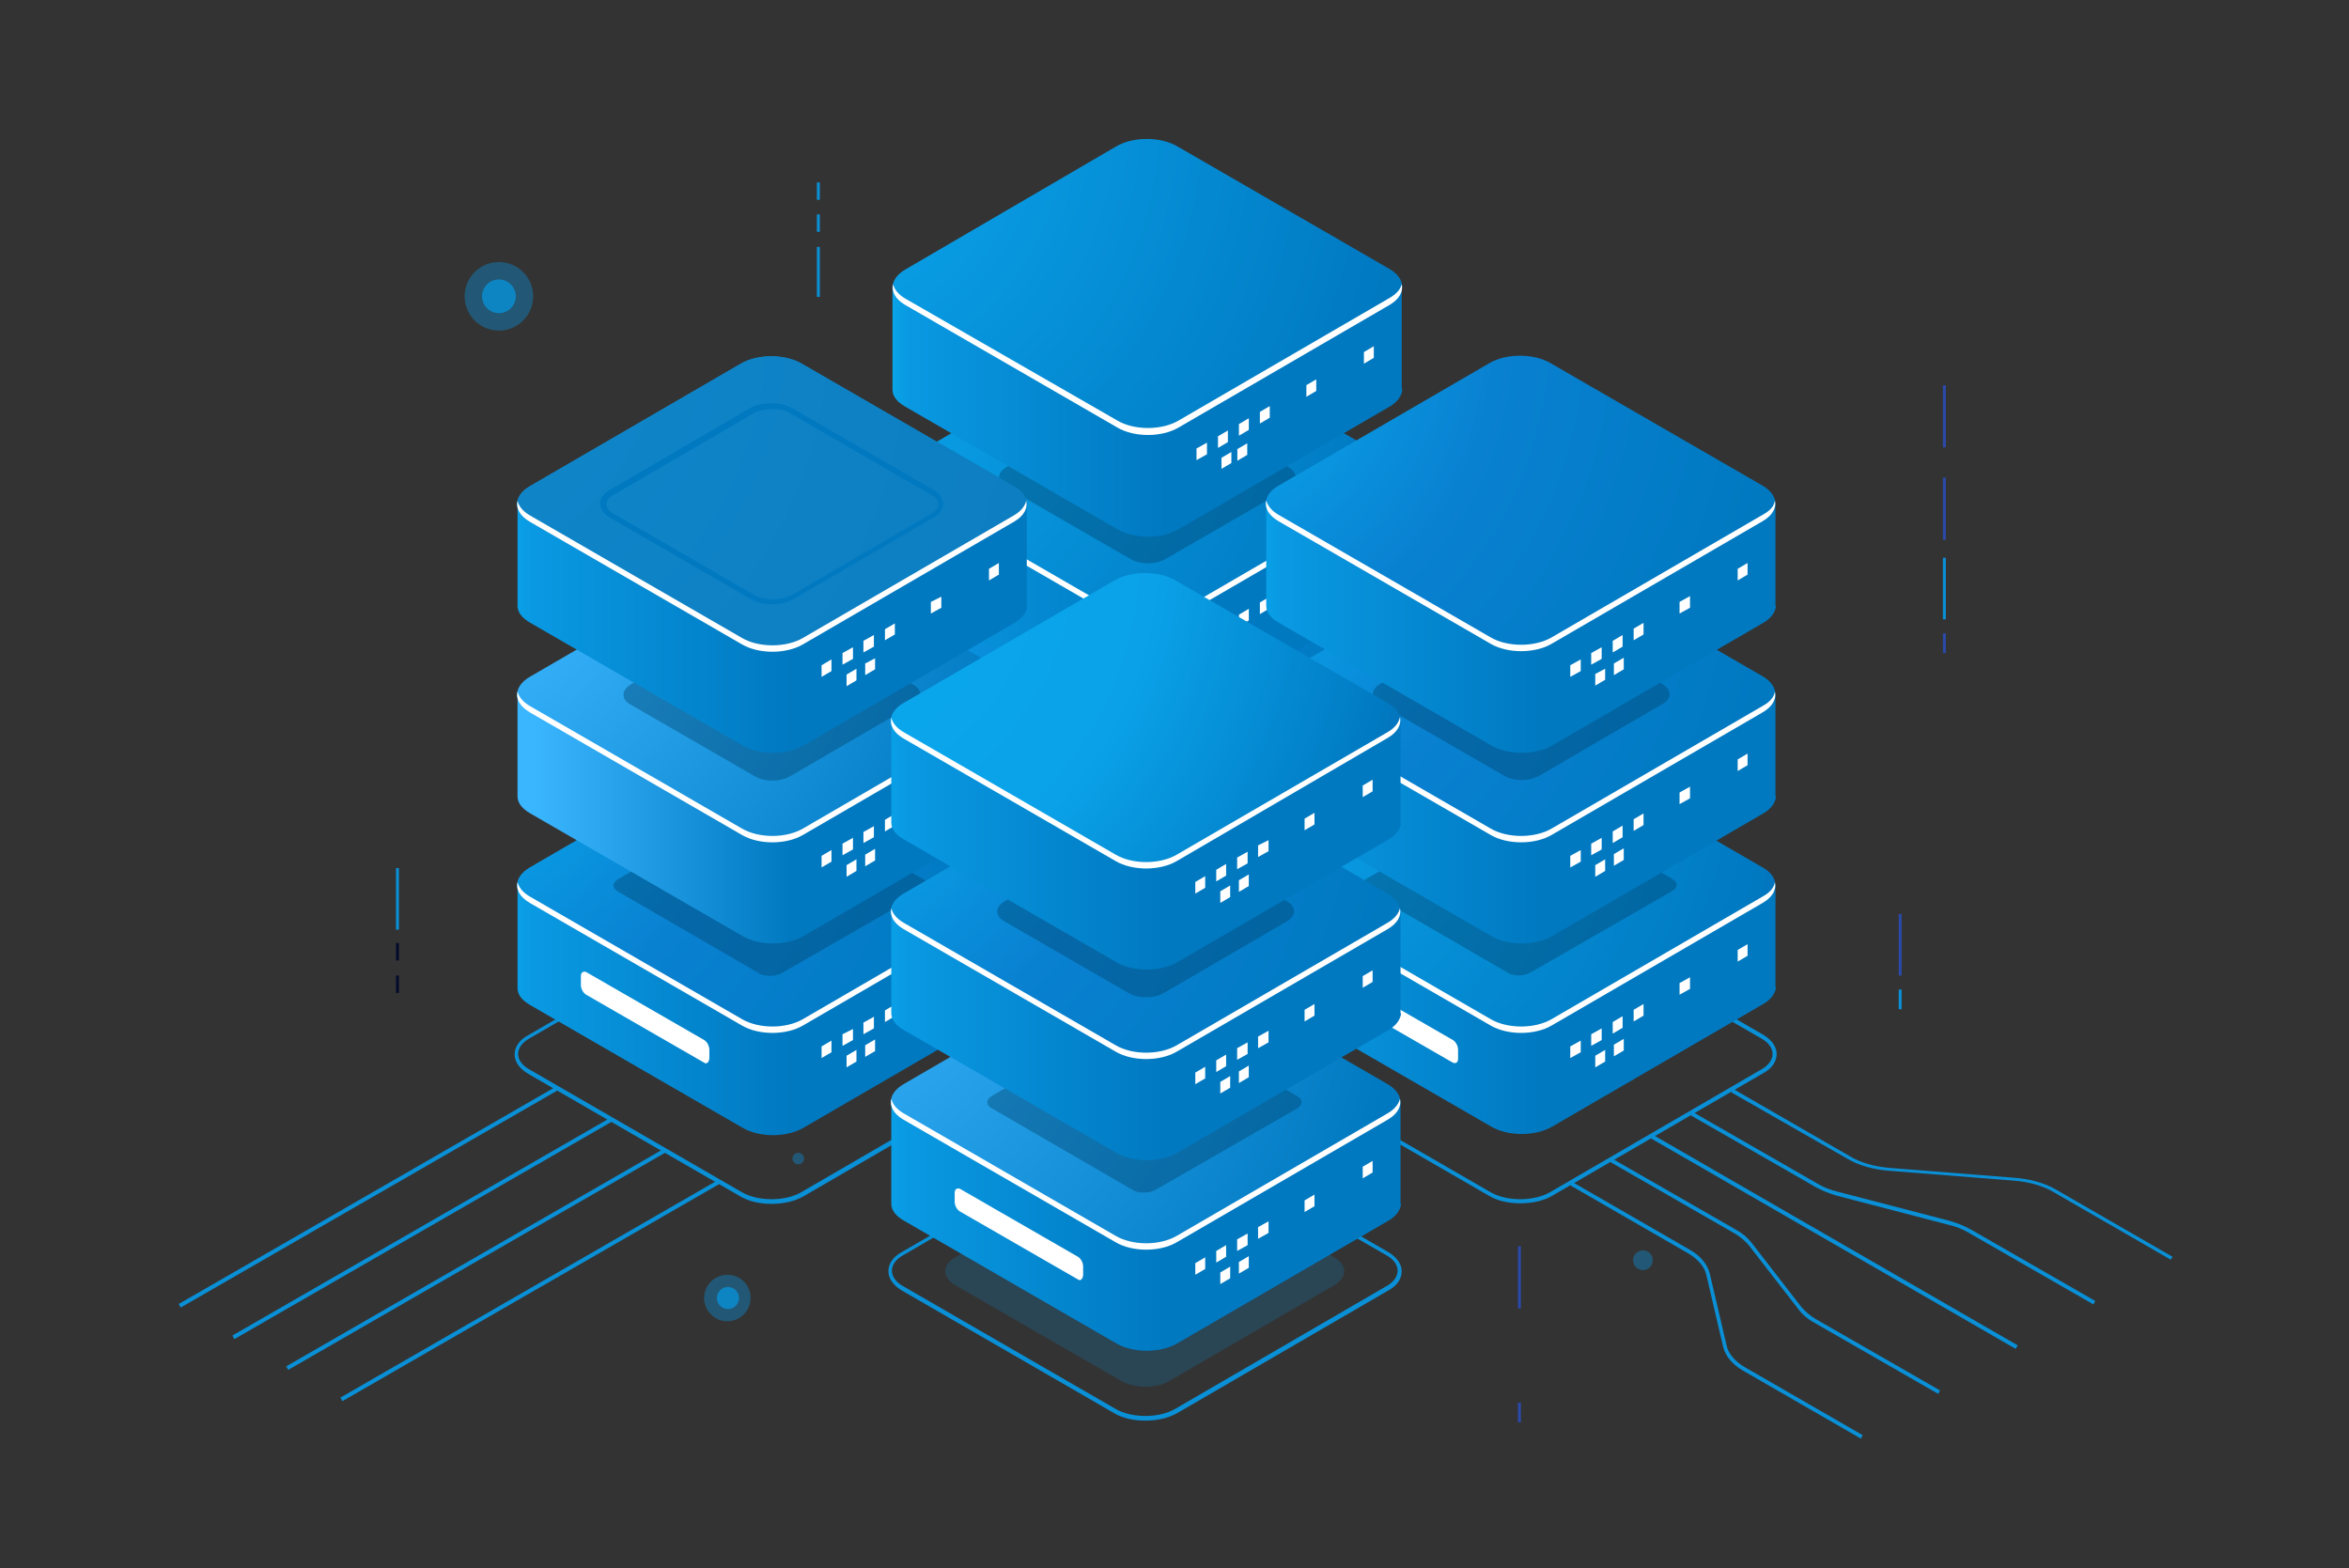 <svg width="355" height="237" viewBox="0 0 355 237" fill="none" xmlns="http://www.w3.org/2000/svg">
<rect x="0" y="0" width="355" height="237" fill="#333333" stroke="none"/>
<path opacity="0.4" d="M149.546 105.733C149.546 106.524 148.931 107.138 148.14 107.138C147.349 107.138 146.734 106.524 146.734 105.733C146.734 104.943 147.349 104.328 148.14 104.328C148.931 104.328 149.546 104.943 149.546 105.733Z" fill="#030C2A"/>
<path opacity="0.4" d="M169.753 85.185C169.753 88.259 167.293 90.718 164.218 90.718C161.143 90.718 158.684 88.259 158.684 85.185C158.684 82.111 161.143 79.652 164.218 79.652C167.293 79.74 169.753 82.199 169.753 85.185Z" fill="#030C2A"/>
<path opacity="0.8" d="M164.218 87.465C165.479 87.465 166.502 86.443 166.502 85.182C166.502 83.921 165.479 82.898 164.218 82.898C162.956 82.898 161.934 83.921 161.934 85.182C161.934 86.443 162.956 87.465 164.218 87.465Z" fill="#030C2A"/>
<path d="M287.388 138.141H286.949V147.45H287.388V138.141Z" fill="#2A49A9"/>
<path d="M287.388 149.559H286.949V152.545H287.388V149.559Z" fill="#0990D7"/>
<path d="M60.287 131.203H59.848V140.512H60.287V131.203Z" fill="#0990D7"/>
<path d="M60.287 142.531H59.848V145.166H60.287V142.531Z" fill="#030C2A"/>
<path d="M60.287 147.449H59.848V150.084H60.287V147.449Z" fill="#030C2A"/>
<path d="M123.896 27.57H123.457V30.205H123.896V27.57Z" fill="#0990D7"/>
<path d="M123.896 32.402H123.457V35.037H123.896V32.402Z" fill="#0990D7"/>
<path d="M123.896 37.32H123.457V44.873H123.896V37.32Z" fill="#0990D7"/>
<path d="M229.846 211.996H229.406V214.982H229.846V211.996Z" fill="#2A49A9"/>
<path d="M229.846 188.371H229.406V197.768H229.846V188.371Z" fill="#2A49A9"/>
<path d="M294.068 95.723H293.629V98.709H294.068V95.723Z" fill="#2A49A9"/>
<path d="M294.068 84.305H293.629V93.614H294.068V84.305Z" fill="#0990D7"/>
<path d="M294.068 72.188H293.629V81.585H294.068V72.188Z" fill="#2A49A9"/>
<path d="M294.068 58.223H293.629V67.62H294.068V58.223Z" fill="#2A49A9"/>
<path opacity="0.4" d="M75.398 49.969C78.261 49.969 80.582 47.649 80.582 44.787C80.582 41.925 78.261 39.605 75.398 39.605C72.535 39.605 70.215 41.925 70.215 44.787C70.215 47.649 72.535 49.969 75.398 49.969Z" fill="#0990D7"/>
<path opacity="0.8" d="M75.399 47.332C76.806 47.332 77.947 46.192 77.947 44.785C77.947 43.379 76.806 42.238 75.399 42.238C73.992 42.238 72.852 43.379 72.852 44.785C72.852 46.192 73.992 47.332 75.399 47.332Z" fill="#0990D7"/>
<path opacity="0.4" d="M113.438 196.193C113.438 198.125 111.857 199.706 109.924 199.706C107.992 199.706 106.41 198.125 106.41 196.193C106.41 194.261 107.992 192.68 109.924 192.68C111.945 192.68 113.438 194.261 113.438 196.193Z" fill="#0990D7"/>
<path opacity="0.8" d="M110.013 197.861C110.935 197.861 111.682 197.114 111.682 196.192C111.682 195.271 110.935 194.523 110.013 194.523C109.091 194.523 108.344 195.271 108.344 196.192C108.344 197.114 109.091 197.861 110.013 197.861Z" fill="#0990D7"/>
<path opacity="0.4" d="M237.399 158.073C239.388 158.073 241.001 156.46 241.001 154.472C241.001 152.483 239.388 150.871 237.399 150.871C235.41 150.871 233.797 152.483 233.797 154.472C233.797 156.46 235.41 158.073 237.399 158.073Z" fill="#0990D7"/>
<path opacity="0.8" d="M237.398 156.228C238.368 156.228 239.155 155.441 239.155 154.471C239.155 153.501 238.368 152.715 237.398 152.715C236.427 152.715 235.641 153.501 235.641 154.471C235.641 155.441 236.427 156.228 237.398 156.228Z" fill="#0990D7"/>
<path opacity="0.4" d="M145.33 77.103C145.33 78.684 144.1 79.914 142.518 79.914C140.937 79.914 139.707 78.684 139.707 77.103C139.707 75.522 140.937 74.293 142.518 74.293C144.1 74.293 145.33 75.522 145.33 77.103Z" fill="#0990D7"/>
<path opacity="0.8" d="M142.519 78.51C143.295 78.51 143.925 77.88 143.925 77.104C143.925 76.328 143.295 75.699 142.519 75.699C141.743 75.699 141.113 76.328 141.113 77.104C141.113 77.88 141.743 78.51 142.519 78.51Z" fill="#0990D7"/>
<path opacity="0.4" d="M248.294 191.974C249.119 191.974 249.788 191.306 249.788 190.481C249.788 189.657 249.119 188.988 248.294 188.988C247.469 188.988 246.801 189.657 246.801 190.481C246.801 191.306 247.469 191.974 248.294 191.974Z" fill="#0990D7"/>
<path opacity="0.4" d="M237.488 106.613C237.488 107.052 237.136 107.491 236.609 107.491C236.17 107.491 235.73 107.14 235.73 106.613C235.73 106.173 236.082 105.734 236.609 105.734C237.136 105.822 237.488 106.173 237.488 106.613Z" fill="#0990D7"/>
<path opacity="0.4" d="M121.523 175.113C121.523 175.552 121.171 175.991 120.644 175.991C120.205 175.991 119.766 175.64 119.766 175.113C119.766 174.673 120.117 174.234 120.644 174.234C121.083 174.234 121.523 174.673 121.523 175.113Z" fill="#0990D7"/>
<path d="M173.269 149.201C171.512 149.201 169.842 148.85 168.525 148.059L136.458 129.529C135.14 128.738 134.438 127.684 134.438 126.631C134.438 125.489 135.14 124.435 136.458 123.732L168.349 105.202C170.985 103.709 175.289 103.709 177.925 105.202L209.992 123.732C211.309 124.523 212.012 125.577 212.012 126.631C212.012 127.772 211.309 128.826 209.992 129.529L178.101 148.059C176.783 148.762 175.026 149.201 173.269 149.201ZM173.093 104.587C171.512 104.587 169.842 104.938 168.613 105.641L136.81 124.172C135.667 124.786 135.052 125.665 135.052 126.543C135.052 127.421 135.667 128.299 136.81 128.914L168.876 147.445C171.336 148.85 175.377 148.85 177.837 147.445L209.728 128.914C210.87 128.299 211.485 127.421 211.485 126.543C211.485 125.665 210.87 124.786 209.728 124.172L177.661 105.641C176.344 104.938 174.762 104.587 173.093 104.587Z" fill="#0990D7"/>
<path d="M211.839 116.443V101.074L192.423 103.621L177.927 95.19C175.379 93.697 171.25 93.697 168.703 95.19L166.418 96.595L134.879 100.811V116.355V116.443C134.879 117.409 135.582 118.287 136.812 118.99L168.878 137.521C171.426 139.014 175.555 139.014 178.103 137.521L209.994 118.99C211.224 118.287 211.839 117.321 211.926 116.443H211.839Z" fill="url(#paint0_linear_4747_198730)"/>
<path d="M209.995 98.35L177.929 79.819C175.381 78.326 171.252 78.326 168.704 79.819L136.813 98.35C134.265 99.843 134.265 102.214 136.813 103.707L168.88 122.237C171.427 123.73 175.557 123.73 178.104 122.237L209.995 103.707C212.543 102.214 212.543 99.755 209.995 98.35Z" fill="url(#paint1_radial_4747_198730)"/>
<path d="M209.992 102.742L178.102 121.273C175.554 122.766 171.425 122.766 168.877 121.273L136.81 102.742C135.756 102.128 135.141 101.337 134.966 100.547C134.702 101.689 135.317 102.83 136.81 103.709L168.877 122.239C171.425 123.732 175.554 123.732 178.102 122.239L209.992 103.709C211.486 102.83 212.101 101.689 211.837 100.547C211.662 101.337 211.047 102.128 209.992 102.742Z" fill="white"/>
<path d="M182.406 126.28L180.824 127.158V125.402L182.406 124.523V126.28Z" fill="white"/>
<path d="M185.568 124.436L184.074 125.314V123.558L185.568 122.68V124.436Z" fill="white"/>
<path d="M188.732 122.588L187.238 123.467V121.71L188.732 120.832V122.588Z" fill="white"/>
<path d="M186.095 127.686L184.602 128.564V126.808L186.095 125.93V127.686Z" fill="white"/>
<path d="M188.908 126.018L187.414 126.896V125.14L188.908 124.262V126.018Z" fill="white"/>
<path d="M198.923 116.706L197.43 117.584V115.827L198.923 114.949V116.706Z" fill="white"/>
<path d="M207.619 111.702L206.125 112.58V110.824L207.619 109.945V111.702Z" fill="white"/>
<path d="M191.896 120.749L190.402 121.627V119.87L191.896 118.992V120.749Z" fill="white"/>
<path opacity="0.4" d="M171.51 114.335L149.986 101.952C149.107 101.425 149.195 100.546 150.249 100.019L171.334 87.9C172.388 87.285 173.882 87.285 174.76 87.724L196.285 100.195C197.163 100.722 197.075 101.6 196.021 102.127L174.936 114.247C173.97 114.774 172.388 114.861 171.51 114.335Z" fill="#00436B"/>
<path d="M163.078 127.86L145.244 117.585C144.805 117.321 144.453 116.707 144.453 116.092V114.774C144.453 114.247 144.805 113.984 145.244 114.16L163.078 124.435C163.517 124.698 163.869 125.313 163.869 125.928V127.245C163.869 127.86 163.517 128.124 163.078 127.86Z" fill="white"/>
<path d="M211.839 87.638V72.269L192.423 74.816L177.927 66.385C175.379 64.892 171.25 64.892 168.703 66.385L166.418 67.79L134.879 72.006V87.551V87.638C134.879 88.605 135.582 89.483 136.812 90.185L168.878 108.716C171.426 110.209 175.555 110.209 178.103 108.716L209.994 90.185C211.224 89.483 211.839 88.517 211.926 87.638H211.839Z" fill="url(#paint2_linear_4747_198730)"/>
<path d="M209.995 69.459L177.929 50.928C175.381 49.435 171.252 49.435 168.704 50.928L136.813 69.547C134.265 71.04 134.265 73.411 136.813 74.904L168.88 93.435C171.427 94.928 175.557 94.928 178.104 93.435L209.995 74.904C212.543 73.323 212.543 70.952 209.995 69.459Z" fill="url(#paint3_radial_4747_198730)"/>
<path opacity="0.4" d="M194.71 70.602L175.997 59.799C174.503 58.921 172.131 58.921 170.638 59.799L152.101 70.602C150.607 71.48 150.607 72.885 152.101 73.675L170.813 84.478C172.307 85.356 174.679 85.356 176.172 84.478L194.71 73.763C196.203 72.885 196.203 71.48 194.71 70.602Z" fill="#00436B"/>
<path d="M209.992 73.938L178.102 92.468C175.554 93.961 171.425 93.961 168.877 92.468L136.81 73.938C135.756 73.323 135.141 72.533 134.966 71.742C134.702 72.884 135.317 74.026 136.81 74.904L168.877 93.434C171.425 94.927 175.554 94.927 178.102 93.434L209.992 74.904C211.486 74.026 212.101 72.884 211.837 71.742C211.662 72.533 211.047 73.323 209.992 73.938Z" fill="white"/>
<path d="M182.406 97.471L180.824 98.35V96.593L182.406 95.715V97.471Z" fill="white"/>
<path d="M185.568 95.628L184.074 96.506V94.749L185.568 93.871V95.628Z" fill="white"/>
<path d="M188.732 93.78L187.238 94.658V92.902L188.732 92.023V93.78Z" fill="white"/>
<path d="M186.095 98.878L184.602 99.756V97.999L186.095 97.121V98.878Z" fill="white"/>
<path d="M188.908 97.21L187.414 98.088V96.331L188.908 95.453V97.21Z" fill="white"/>
<path d="M198.923 87.897L197.43 88.775V87.019L198.923 86.141V87.897Z" fill="white"/>
<path d="M207.619 82.893L206.125 83.771V82.015L207.619 81.137V82.893Z" fill="white"/>
<path d="M191.896 91.94L190.402 92.818V91.062L191.896 90.184V91.94Z" fill="white"/>
<path d="M211.839 58.83V43.461L192.423 46.008L177.927 37.577C175.379 36.084 171.25 36.084 168.703 37.577L166.418 38.982L134.879 43.197V58.83V58.918C134.879 59.884 135.582 60.762 136.812 61.465L168.878 79.995C171.426 81.488 175.555 81.488 178.103 79.995L209.994 61.465C211.224 60.762 211.839 59.796 211.926 58.918V58.83H211.839Z" fill="url(#paint4_linear_4747_198730)"/>
<path d="M209.995 40.65L177.929 22.12C175.381 20.627 171.252 20.627 168.704 22.12L136.813 40.738C134.265 42.231 134.265 44.602 136.813 46.095L168.88 64.626C171.427 66.119 175.557 66.119 178.104 64.626L209.995 46.095C212.543 44.515 212.543 42.143 209.995 40.65Z" fill="url(#paint5_radial_4747_198730)"/>
<path d="M209.992 45.041L178.102 63.572C175.554 65.065 171.425 65.065 168.877 63.572L136.81 45.129C135.756 44.514 135.141 43.724 134.966 42.934C134.702 44.075 135.317 45.217 136.81 46.095L168.877 64.626C171.425 66.119 175.554 66.119 178.102 64.626L209.992 46.095C211.486 45.217 212.101 44.075 211.837 42.934C211.662 43.724 211.047 44.427 209.992 45.041Z" fill="white"/>
<path d="M182.406 68.667L180.824 69.545V67.788L182.406 66.91V68.667Z" fill="white"/>
<path d="M185.568 66.823L184.074 67.701V65.945L185.568 65.066V66.823Z" fill="white"/>
<path d="M188.732 64.975L187.238 65.853V64.097L188.732 63.219V64.975Z" fill="white"/>
<path d="M186.095 69.985L184.602 70.863V69.195L186.095 68.316V69.985Z" fill="white"/>
<path d="M188.494 68.757L187 69.635V67.878L188.494 67V68.757Z" fill="white"/>
<path d="M198.923 59.092L197.43 59.971V58.214L198.923 57.336V59.092Z" fill="white"/>
<path d="M207.619 54.089L206.125 54.967V53.21L207.619 52.332V54.089Z" fill="white"/>
<path d="M191.896 63.135L190.402 64.014V62.257L191.896 61.379V63.135Z" fill="white"/>
<path d="M116.605 181.959C114.848 181.959 113.178 181.608 111.861 180.817L79.794 162.287C78.476 161.496 77.773 160.442 77.773 159.388C77.773 158.247 78.476 157.193 79.794 156.49L111.685 137.96C114.321 136.467 118.625 136.467 121.261 137.96L153.327 156.49C154.645 157.281 155.348 158.335 155.348 159.388C155.348 160.53 154.645 161.584 153.327 162.287L121.437 180.817C120.031 181.608 118.362 181.959 116.605 181.959ZM116.429 137.345C114.848 137.345 113.178 137.696 111.948 138.399L80.058 156.929C78.915 157.544 78.301 158.422 78.301 159.301C78.301 160.179 78.915 161.057 80.058 161.672L112.124 180.202C114.584 181.608 118.625 181.608 121.085 180.202L152.976 161.672C154.118 161.057 154.733 160.179 154.733 159.301C154.733 158.422 154.118 157.544 152.976 156.929L120.91 138.399C119.68 137.784 118.098 137.345 116.429 137.345Z" fill="#0990D7"/>
<path d="M155.175 149.291V133.922L135.759 136.469L121.263 128.038C118.715 126.545 114.586 126.545 112.038 128.038L109.754 129.443L78.215 133.658V149.291V149.379C78.215 150.345 78.918 151.223 80.148 151.926L112.214 170.456C114.762 171.949 118.891 171.949 121.439 170.456L153.33 151.926C154.56 151.223 155.175 150.257 155.262 149.379V149.291H155.175Z" fill="url(#paint6_linear_4747_198730)"/>
<path d="M153.241 131.111L121.175 112.581C118.627 111.088 114.498 111.088 111.95 112.581L80.059 131.111C77.511 132.604 77.511 134.976 80.059 136.469L112.126 154.999C114.674 156.492 118.803 156.492 121.35 154.999L153.241 136.469C155.789 134.976 155.789 132.604 153.241 131.111Z" fill="url(#paint7_radial_4747_198730)"/>
<path d="M153.242 135.504L121.352 154.035C118.804 155.528 114.675 155.528 112.127 154.035L80.061 135.504C79.006 134.889 78.391 134.099 78.216 133.309C77.952 134.45 78.567 135.592 80.061 136.47L112.127 155.001C114.675 156.494 118.804 156.494 121.352 155.001L153.242 136.47C154.736 135.592 155.351 134.45 155.087 133.309C154.912 134.099 154.297 134.889 153.242 135.504Z" fill="white"/>
<path d="M125.658 159.042L124.164 159.92V158.163L125.658 157.285V159.042Z" fill="white"/>
<path d="M128.909 157.2L127.328 158.078V156.322L128.909 155.531V157.2Z" fill="white"/>
<path d="M132.07 155.44L130.488 156.318V154.562L132.07 153.684V155.44Z" fill="white"/>
<path d="M129.435 160.448L127.941 161.326V159.57L129.435 158.691V160.448Z" fill="white"/>
<path d="M132.247 158.866L130.754 159.744V157.988L132.247 157.109V158.866Z" fill="white"/>
<path d="M142.261 149.557L140.68 150.435V148.679L142.261 147.801V149.557Z" fill="white"/>
<path d="M150.958 144.463L149.465 145.342V143.585L150.958 142.707V144.463Z" fill="white"/>
<path d="M135.236 153.596L133.742 154.475V152.718L135.236 151.84V153.596Z" fill="white"/>
<path opacity="0.4" d="M114.846 147.184L93.322 134.713C92.443 134.186 92.531 133.308 93.585 132.781L114.67 120.662C115.724 120.047 117.218 120.047 118.096 120.486L139.62 132.957C140.499 133.484 140.411 134.362 139.357 134.889L118.272 147.008C117.306 147.623 115.724 147.623 114.846 147.184Z" fill="#00436B"/>
<path d="M106.414 160.618L88.58 150.343C88.141 150.079 87.789 149.464 87.789 148.85V147.532C87.789 147.005 88.141 146.742 88.58 146.917L106.414 157.193C106.853 157.456 107.205 158.071 107.205 158.686V160.003C107.117 160.618 106.765 160.881 106.414 160.618Z" fill="white"/>
<path d="M155.175 120.4V105.031L135.759 107.578L121.263 99.147C118.715 97.654 114.586 97.654 112.038 99.147L109.754 100.552L78.215 104.768V120.312V120.4C78.215 121.366 78.918 122.245 80.148 122.947L112.214 141.478C114.762 142.971 118.891 142.971 121.439 141.478L153.33 122.947C154.56 122.245 155.175 121.278 155.262 120.4H155.175Z" fill="url(#paint8_linear_4747_198730)"/>
<path d="M153.241 102.307L121.175 83.776C118.627 82.283 114.498 82.283 111.95 83.776L80.059 102.307C77.511 103.8 77.511 106.171 80.059 107.664L112.126 126.194C114.674 127.687 118.803 127.687 121.35 126.194L153.241 107.664C155.789 106.171 155.789 103.8 153.241 102.307Z" fill="url(#paint9_radial_4747_198730)"/>
<path opacity="0.4" d="M137.956 103.449L119.243 92.647C117.749 91.769 115.377 91.769 113.884 92.647L95.347 103.449C93.853 104.327 93.853 105.733 95.347 106.523L114.059 117.325C115.553 118.203 117.925 118.203 119.419 117.325L137.956 106.523C139.449 105.645 139.449 104.24 137.956 103.449Z" fill="#00436B"/>
<path d="M153.242 106.699L121.352 125.23C118.804 126.723 114.675 126.723 112.127 125.23L80.061 106.699C79.006 106.085 78.391 105.294 78.216 104.504C77.952 105.646 78.567 106.787 80.061 107.666L112.127 126.196C114.675 127.689 118.804 127.689 121.352 126.196L153.242 107.666C154.736 106.787 155.351 105.646 155.087 104.504C154.912 105.294 154.297 106.085 153.242 106.699Z" fill="white"/>
<path d="M125.658 130.233L124.164 131.111V129.355L125.658 128.477V130.233Z" fill="white"/>
<path d="M128.909 128.389L127.328 129.268V127.511L128.909 126.633V128.389Z" fill="white"/>
<path d="M132.07 126.544L130.488 127.422V125.753L132.07 124.875V126.544Z" fill="white"/>
<path d="M129.435 131.639L127.941 132.518V130.761L129.435 129.883V131.639Z" fill="white"/>
<path d="M132.247 130.057L130.754 130.935V129.179L132.247 128.301V130.057Z" fill="white"/>
<path d="M142.261 120.749L140.68 121.627V119.87L142.261 118.992V120.749Z" fill="white"/>
<path d="M150.958 115.655L149.465 116.533V114.777L150.958 113.898V115.655Z" fill="white"/>
<path d="M135.236 124.788L133.742 125.666V123.909L135.236 123.031V124.788Z" fill="white"/>
<path d="M155.175 91.592V76.223L135.759 78.769L121.263 70.338C118.715 68.846 114.586 68.846 112.038 70.338L109.754 71.744L78.215 75.959V91.504V91.592C78.215 92.558 78.918 93.436 80.148 94.138L112.214 112.669C114.762 114.162 118.891 114.162 121.439 112.669L153.33 94.138C154.56 93.436 155.175 92.47 155.262 91.592H155.175Z" fill="url(#paint10_linear_4747_198730)"/>
<path d="M153.241 73.498L121.175 54.967C118.627 53.474 114.498 53.474 111.95 54.967L80.059 73.498C77.511 74.991 77.511 77.362 80.059 78.855L112.126 97.386C114.674 98.879 118.803 98.879 121.35 97.386L153.241 78.855C155.789 77.362 155.789 74.903 153.241 73.498Z" fill="url(#paint11_radial_4747_198730)"/>
<path d="M153.241 73.498L121.175 54.967C118.627 53.474 114.498 53.474 111.95 54.967L80.059 73.498C77.511 74.991 77.511 77.362 80.059 78.855L112.126 97.386C114.674 98.879 118.803 98.879 121.35 97.386L153.241 78.855C155.789 77.362 155.789 74.903 153.241 73.498Z" fill="#1180C2" fill-opacity="0.8"/>
<path d="M116.696 91.328C115.554 91.328 114.324 91.065 113.445 90.538L92.185 78.243C91.219 77.716 90.691 76.925 90.691 76.135C90.691 75.344 91.219 74.554 92.185 74.027L113.27 61.732C115.115 60.678 118.014 60.678 119.771 61.732L141.032 74.027C141.998 74.554 142.525 75.344 142.525 76.135C142.525 76.925 141.998 77.716 141.032 78.243L119.947 90.538C119.068 91.065 117.926 91.328 116.696 91.328ZM116.608 61.82C115.554 61.82 114.5 62.083 113.797 62.522L92.712 74.817C92.009 75.169 91.658 75.696 91.658 76.223C91.658 76.749 92.009 77.276 92.712 77.628L113.973 89.923C115.554 90.801 118.102 90.801 119.683 89.923L140.768 77.628C141.471 77.276 141.822 76.749 141.822 76.223C141.822 75.696 141.471 75.169 140.768 74.817L119.507 62.522C118.717 61.995 117.662 61.82 116.608 61.82Z" fill="#0079C1"/>
<path d="M153.242 77.891L121.352 96.421C118.804 97.915 114.675 97.915 112.127 96.421L80.061 77.891C79.006 77.276 78.391 76.486 78.216 75.695C77.952 76.837 78.567 77.979 80.061 78.857L112.127 97.388C114.675 98.881 118.804 98.881 121.352 97.388L153.242 78.857C154.736 77.979 155.351 76.837 155.087 75.695C154.912 76.486 154.297 77.276 153.242 77.891Z" fill="white"/>
<path d="M125.658 101.428L124.164 102.307V100.55L125.658 99.672V101.428Z" fill="white"/>
<path d="M128.909 99.585L127.328 100.463V98.706L128.909 97.828V99.585Z" fill="white"/>
<path d="M132.07 97.737L130.488 98.615V96.859L132.07 95.981V97.737Z" fill="white"/>
<path d="M129.435 102.835L127.941 103.713V101.956L129.435 101.078V102.835Z" fill="white"/>
<path d="M132.247 101.165L130.754 102.043V100.286L132.247 99.496V101.165Z" fill="white"/>
<path d="M142.261 91.856L140.68 92.734V90.978L142.261 90.188V91.856Z" fill="white"/>
<path d="M150.958 86.85L149.465 87.728V85.972L150.958 85.094V86.85Z" fill="white"/>
<path d="M135.236 95.895L133.742 96.773V95.105L135.236 94.227V95.895Z" fill="white"/>
<path d="M229.757 181.873C228 181.873 226.331 181.522 225.013 180.731L192.946 162.201C191.629 161.41 190.926 160.356 190.926 159.302C190.926 158.161 191.629 157.107 192.946 156.404L224.837 137.874C227.473 136.381 231.778 136.381 234.413 137.874L266.48 156.404C267.798 157.195 268.5 158.249 268.5 159.302C268.5 160.444 267.798 161.498 266.48 162.201L234.589 180.731C233.271 181.522 231.514 181.873 229.757 181.873ZM229.581 137.347C228 137.347 226.331 137.698 225.101 138.401L193.21 156.931C192.068 157.546 191.453 158.424 191.453 159.302C191.453 160.181 192.068 161.059 193.21 161.674L225.277 180.204C227.736 181.609 231.778 181.609 234.238 180.204L266.128 161.674C267.271 161.059 267.886 160.181 267.886 159.302C267.886 158.424 267.271 157.546 266.128 156.931L234.062 138.401C232.832 137.698 231.251 137.347 229.581 137.347Z" fill="#0990D7"/>
<path d="M268.323 149.205V133.836L248.907 136.383L234.412 127.952C231.864 126.459 227.735 126.459 225.187 127.952L222.903 129.357L191.363 133.572V149.117V149.205C191.363 150.171 192.066 151.049 193.296 151.752L225.363 170.282C227.91 171.775 232.039 171.775 234.587 170.282L266.478 151.752C267.708 151.049 268.323 150.083 268.411 149.205H268.323Z" fill="url(#paint12_linear_4747_198730)"/>
<path d="M266.39 131.111L234.323 112.581C231.775 111.088 227.646 111.088 225.099 112.581L193.208 131.111C190.66 132.604 190.66 134.976 193.208 136.469L225.274 154.999C227.822 156.492 231.951 156.492 234.499 154.999L266.39 136.469C268.937 134.976 268.937 132.517 266.39 131.111Z" fill="url(#paint13_radial_4747_198730)"/>
<path d="M266.391 135.504L234.5 154.035C231.952 155.528 227.823 155.528 225.275 154.035L193.209 135.504C192.155 134.889 191.54 134.099 191.364 133.309C191.1 134.45 191.715 135.592 193.209 136.47L225.275 155.001C227.823 156.494 231.952 156.494 234.5 155.001L266.391 136.47C267.884 135.592 268.499 134.45 268.236 133.309C268.148 134.099 267.533 134.889 266.391 135.504Z" fill="white"/>
<path d="M238.894 159.042L237.312 159.92V158.163L238.894 157.285V159.042Z" fill="white"/>
<path d="M242.058 157.198L240.477 158.076V156.32L242.058 155.441V157.198Z" fill="white"/>
<path d="M245.22 155.35L243.727 156.228V154.472L245.22 153.594V155.35Z" fill="white"/>
<path d="M242.583 160.448L241.09 161.326V159.57L242.583 158.691V160.448Z" fill="white"/>
<path d="M245.396 158.78L243.902 159.658V157.902L245.396 157.023V158.78Z" fill="white"/>
<path d="M255.409 149.467L253.828 150.346V148.589L255.409 147.711V149.467Z" fill="white"/>
<path d="M264.107 144.463L262.613 145.342V143.585L264.107 142.707V144.463Z" fill="white"/>
<path d="M248.384 153.51L246.891 154.389V152.632L248.384 151.754V153.51Z" fill="white"/>
<path opacity="0.4" d="M227.998 147.094L206.474 134.623C205.595 134.096 205.683 133.218 206.738 132.691L227.822 120.572C228.877 119.957 230.37 119.957 231.249 120.396L252.773 132.867C253.651 133.394 253.564 134.272 252.509 134.799L231.424 146.919C230.458 147.533 228.877 147.621 227.998 147.094Z" fill="#00436B"/>
<path d="M219.566 160.618L201.732 150.343C201.293 150.079 200.941 149.464 200.941 148.85V147.532C200.941 147.005 201.293 146.742 201.732 146.917L219.566 157.193C220.006 157.456 220.357 158.071 220.357 158.686V160.003C220.357 160.618 220.006 160.793 219.566 160.618Z" fill="white"/>
<path d="M268.323 120.4V105.031L248.907 107.578L234.412 99.147C231.864 97.654 227.735 97.654 225.187 99.147L222.903 100.552L191.363 104.768V120.312V120.4C191.363 121.366 192.066 122.245 193.296 122.947L225.363 141.478C227.91 142.971 232.039 142.971 234.587 141.478L266.478 122.947C267.708 122.245 268.323 121.278 268.411 120.4H268.323Z" fill="url(#paint14_linear_4747_198730)"/>
<path d="M266.39 102.221L234.323 83.69C231.775 82.197 227.646 82.197 225.099 83.69L193.208 102.221C190.66 103.714 190.66 106.085 193.208 107.578L225.274 126.109C227.822 127.602 231.951 127.602 234.499 126.109L266.39 107.578C268.937 106.085 268.937 103.714 266.39 102.221Z" fill="url(#paint15_radial_4747_198730)"/>
<path opacity="0.4" d="M251.19 103.363L232.477 92.561C230.984 91.683 228.612 91.683 227.118 92.561L208.581 103.363C207.088 104.241 207.088 105.647 208.581 106.437L227.294 117.239C228.787 118.118 231.159 118.118 232.653 117.239L251.19 106.437C252.684 105.647 252.684 104.241 251.19 103.363Z" fill="#00436B"/>
<path d="M266.391 106.699L234.5 125.23C231.952 126.723 227.823 126.723 225.275 125.23L193.209 106.699C192.155 106.085 191.54 105.294 191.364 104.504C191.1 105.646 191.715 106.787 193.209 107.666L225.275 126.196C227.823 127.689 231.952 127.689 234.5 126.196L266.391 107.666C267.884 106.787 268.499 105.646 268.236 104.504C268.148 105.294 267.533 106.085 266.391 106.699Z" fill="white"/>
<path d="M238.894 130.237L237.312 131.115V129.359L238.894 128.48V130.237Z" fill="white"/>
<path d="M242.058 128.393L240.477 129.271V127.515L242.058 126.637V128.393Z" fill="white"/>
<path d="M245.22 126.546L243.727 127.424V125.667L245.22 124.789V126.546Z" fill="white"/>
<path d="M242.583 131.643L241.09 132.521V130.765L242.583 129.887V131.643Z" fill="white"/>
<path d="M245.396 129.975L243.902 130.853V129.097L245.396 128.219V129.975Z" fill="white"/>
<path d="M255.409 120.663L253.828 121.541V119.784L255.409 118.906V120.663Z" fill="white"/>
<path d="M264.107 115.659L262.613 116.537V114.781L264.107 113.902V115.659Z" fill="white"/>
<path d="M248.384 124.706L246.891 125.584V123.827L248.384 122.949V124.706Z" fill="white"/>
<path d="M268.323 91.592V76.223L248.907 78.769L234.412 70.338C231.864 68.846 227.735 68.846 225.187 70.338L222.903 71.744L191.363 75.959V91.504V91.592C191.363 92.558 192.066 93.436 193.296 94.138L225.363 112.669C227.91 114.162 232.039 114.162 234.587 112.669L266.478 94.138C267.708 93.436 268.323 92.47 268.411 91.592H268.323Z" fill="url(#paint16_linear_4747_198730)"/>
<path d="M266.39 73.412L234.323 54.882C231.775 53.389 227.646 53.389 225.099 54.882L193.208 73.412C190.66 74.905 190.66 77.276 193.208 78.769L225.274 97.3C227.822 98.793 231.951 98.793 234.499 97.3L266.39 78.769C268.937 77.276 268.937 74.905 266.39 73.412Z" fill="url(#paint17_radial_4747_198730)"/>
<path d="M266.391 77.805L234.5 96.336C231.952 97.829 227.823 97.829 225.275 96.336L193.209 77.805C192.155 77.19 191.54 76.4 191.364 75.609C191.1 76.751 191.715 77.893 193.209 78.771L225.275 97.302C227.823 98.795 231.952 98.795 234.5 97.302L266.391 78.771C267.884 77.893 268.499 76.751 268.236 75.609C268.148 76.488 267.533 77.19 266.391 77.805Z" fill="white"/>
<path d="M238.894 101.428L237.312 102.307V100.55L238.894 99.672V101.428Z" fill="white"/>
<path d="M242.058 99.585L240.477 100.463V98.706L242.058 97.828V99.585Z" fill="white"/>
<path d="M245.22 97.737L243.727 98.615V96.859L245.22 95.981V97.737Z" fill="white"/>
<path d="M242.583 102.747L241.09 103.625V101.869L242.583 101.078V102.747Z" fill="white"/>
<path d="M245.396 101.167L243.902 102.045V100.288L245.396 99.41V101.167Z" fill="white"/>
<path d="M255.409 91.854L253.828 92.732V90.976L255.409 90.098V91.854Z" fill="white"/>
<path d="M264.107 86.85L262.613 87.728V85.972L264.107 85.094V86.85Z" fill="white"/>
<path d="M248.384 95.897L246.891 96.775V95.019L248.384 94.141V95.897Z" fill="white"/>
<path d="M173.093 214.721C171.336 214.721 169.667 214.369 168.349 213.579L136.282 195.048C134.965 194.258 134.262 193.204 134.262 192.15C134.262 191.008 134.965 189.955 136.282 189.252L168.173 170.721C170.809 169.228 175.114 169.228 177.749 170.721L209.816 189.252C211.134 190.042 211.836 191.096 211.836 192.15C211.836 193.292 211.134 194.346 209.816 195.048L177.925 213.579C176.519 214.369 174.85 214.721 173.093 214.721ZM172.917 170.107C171.336 170.107 169.667 170.458 168.437 171.16L136.546 189.691C135.404 190.306 134.789 191.184 134.789 192.062C134.789 192.941 135.404 193.819 136.546 194.434L168.612 212.964C171.072 214.369 175.114 214.369 177.574 212.964L209.464 194.434C210.606 193.819 211.221 192.941 211.221 192.062C211.221 191.184 210.606 190.306 209.464 189.691L177.398 171.248C176.168 170.458 174.499 170.107 172.917 170.107Z" fill="#0990D7"/>
<path opacity="0.2" d="M201.644 190.042L176.518 175.552C174.497 174.41 171.246 174.41 169.314 175.552L144.363 190.042C142.342 191.184 142.342 193.028 144.363 194.258L169.489 208.749C171.51 209.89 174.76 209.89 176.693 208.749L201.644 194.258C203.664 193.028 203.664 191.184 201.644 190.042Z" fill="#0990D7"/>
<path d="M211.659 181.967V166.598L192.243 169.145L177.747 160.713C175.2 159.221 171.071 159.221 168.523 160.713L166.239 162.119L134.699 166.334V181.879V181.967C134.699 182.933 135.402 183.811 136.632 184.514L168.699 203.044C171.246 204.537 175.375 204.537 177.923 203.044L209.814 184.514C211.044 183.811 211.659 182.845 211.747 181.967H211.659Z" fill="url(#paint18_linear_4747_198730)"/>
<path d="M209.726 163.873L177.659 145.342C175.111 143.849 170.982 143.849 168.434 145.342L136.544 163.873C133.996 165.366 133.996 167.737 136.544 169.23L168.61 187.761C171.158 189.254 175.287 189.254 177.835 187.761L209.726 169.23C212.273 167.737 212.273 165.366 209.726 163.873Z" fill="url(#paint19_radial_4747_198730)"/>
<path d="M209.727 168.266L177.836 186.797C175.288 188.29 171.159 188.29 168.611 186.797L136.545 168.266C135.491 167.651 134.876 166.861 134.7 166.07C134.436 167.212 135.051 168.354 136.545 169.232L168.611 187.763C171.159 189.256 175.288 189.256 177.836 187.763L209.727 169.232C211.22 168.354 211.835 167.212 211.572 166.07C211.396 166.861 210.781 167.651 209.727 168.266Z" fill="white"/>
<path d="M182.138 191.799L180.645 192.678V190.921L182.138 190.043V191.799Z" fill="white"/>
<path d="M185.302 189.956L183.809 190.834V189.077L185.302 188.199V189.956Z" fill="white"/>
<path d="M188.55 188.198L186.969 189.076V187.32L188.55 186.441V188.198Z" fill="white"/>
<path d="M185.915 193.206L184.422 194.084V192.327L185.915 191.449V193.206Z" fill="white"/>
<path d="M188.728 191.624L187.234 192.502V190.745L188.728 189.867V191.624Z" fill="white"/>
<path d="M198.654 182.315L197.16 183.193V181.437L198.654 180.559V182.315Z" fill="white"/>
<path d="M207.439 177.221L205.945 178.1V176.343L207.439 175.465V177.221Z" fill="white"/>
<path d="M191.714 186.354L190.133 187.232V185.476L191.714 184.598V186.354Z" fill="white"/>
<path opacity="0.4" d="M171.334 179.942L149.81 167.471C148.931 166.944 149.019 166.066 150.074 165.539L171.158 153.419C172.213 152.805 173.706 152.805 174.585 153.244L196.109 165.715C196.987 166.242 196.899 167.12 195.845 167.647L174.76 179.766C173.794 180.381 172.213 180.381 171.334 179.942Z" fill="#00436B"/>
<path d="M162.902 193.38L145.068 183.104C144.629 182.841 144.277 182.226 144.277 181.611V180.294C144.277 179.767 144.629 179.504 145.068 179.679L162.902 189.954C163.342 190.218 163.693 190.833 163.693 191.447V192.765C163.605 193.38 163.254 193.643 162.902 193.38Z" fill="white"/>
<path d="M211.659 153.158V137.789L192.243 140.336L177.747 131.905C175.2 130.412 171.071 130.412 168.523 131.905L166.239 133.31L134.699 137.526V153.07V153.158C134.699 154.124 135.402 155.002 136.632 155.705L168.699 174.236C171.246 175.729 175.375 175.729 177.923 174.236L209.814 155.705C211.044 155.002 211.659 154.036 211.747 153.158H211.659Z" fill="url(#paint20_linear_4747_198730)"/>
<path d="M209.726 135.064L177.659 116.534C175.111 115.041 170.982 115.041 168.434 116.534L136.544 135.064C133.996 136.557 133.996 138.929 136.544 140.422L168.61 158.952C171.158 160.445 175.287 160.445 177.835 158.952L209.726 140.422C212.273 138.929 212.273 136.557 209.726 135.064Z" fill="url(#paint21_radial_4747_198730)"/>
<path opacity="0.4" d="M194.44 136.207L175.727 125.405C174.234 124.527 171.862 124.527 170.368 125.405L151.831 136.207C150.338 137.085 150.338 138.49 151.831 139.281L170.544 150.083C172.037 150.961 174.409 150.961 175.903 150.083L194.44 139.281C195.934 138.403 195.934 136.997 194.44 136.207Z" fill="#00436B"/>
<path d="M209.727 139.457L177.836 157.988C175.288 159.481 171.159 159.481 168.611 157.988L136.545 139.457C135.491 138.843 134.876 138.052 134.7 137.262C134.436 138.403 135.051 139.545 136.545 140.423L168.611 158.954C171.159 160.447 175.288 160.447 177.836 158.954L209.727 140.423C211.22 139.545 211.835 138.403 211.572 137.262C211.396 138.052 210.781 138.843 209.727 139.457Z" fill="white"/>
<path d="M182.138 162.995L180.645 163.873V162.117L182.138 161.238V162.995Z" fill="white"/>
<path d="M185.302 161.151L183.809 162.029V160.273L185.302 159.395V161.151Z" fill="white"/>
<path d="M188.55 159.303L186.969 160.182V158.425L188.55 157.547V159.303Z" fill="white"/>
<path d="M185.915 164.401L184.422 165.279V163.523L185.915 162.645V164.401Z" fill="white"/>
<path d="M188.728 162.819L187.234 163.697V161.941L188.728 161.062V162.819Z" fill="white"/>
<path d="M198.654 153.51L197.16 154.389V152.632L198.654 151.754V153.51Z" fill="white"/>
<path d="M207.439 148.417L205.945 149.295V147.538L207.439 146.66V148.417Z" fill="white"/>
<path d="M191.714 157.549L190.133 158.428V156.671L191.714 155.793V157.549Z" fill="white"/>
<path d="M211.659 124.353V108.984L192.243 111.531L177.747 103.1C175.2 101.607 171.071 101.607 168.523 103.1L166.239 104.505L134.699 108.721V124.266V124.353C134.699 125.319 135.402 126.198 136.632 126.9L168.699 145.431C171.246 146.924 175.375 146.924 177.923 145.431L209.814 126.9C211.044 126.198 211.659 125.232 211.747 124.353H211.659Z" fill="url(#paint22_linear_4747_198730)"/>
<path d="M209.726 106.26L177.659 87.729C175.111 86.236 170.982 86.236 168.434 87.729L136.544 106.26C133.996 107.753 133.996 110.124 136.544 111.617L168.61 130.148C171.158 131.641 175.287 131.641 177.835 130.148L209.726 111.529C212.273 110.124 212.273 107.665 209.726 106.26Z" fill="url(#paint23_radial_4747_198730)"/>
<path d="M209.727 110.651L177.836 129.181C175.288 130.674 171.159 130.674 168.611 129.181L136.545 110.651C135.491 110.036 134.876 109.245 134.7 108.455C134.436 109.597 135.051 110.738 136.545 111.617L168.611 130.147C171.159 131.64 175.288 131.64 177.836 130.147L209.727 111.529C211.22 110.651 211.835 109.509 211.572 108.367C211.396 109.245 210.781 110.036 209.727 110.651Z" fill="white"/>
<path d="M182.138 134.186L180.645 135.064V133.308L182.138 132.43V134.186Z" fill="white"/>
<path d="M185.302 132.342L183.809 133.221V131.464L185.302 130.586V132.342Z" fill="white"/>
<path d="M188.55 130.495L186.969 131.373V129.617L188.55 128.738V130.495Z" fill="white"/>
<path d="M185.915 135.592L184.422 136.471V134.714L185.915 133.836V135.592Z" fill="white"/>
<path d="M188.728 133.924L187.234 134.803V133.046L188.728 132.168V133.924Z" fill="white"/>
<path d="M198.654 124.612L197.16 125.49V123.734L198.654 122.855V124.612Z" fill="white"/>
<path d="M207.439 119.608L205.945 120.486V118.73L207.439 117.852V119.608Z" fill="white"/>
<path d="M191.714 128.653L190.133 129.531V127.775L191.714 126.984V128.653Z" fill="white"/>
<path d="M249.772 171.507L249.465 172.039L304.624 203.875L304.931 203.343L249.772 171.507Z" fill="#0990D7"/>
<path d="M328.066 190.398L310.407 180.211C308.826 179.245 306.629 178.63 304.433 178.454L285.545 176.961C283.173 176.786 280.976 176.171 279.307 175.205L261.648 165.105L261.912 164.578L279.571 174.766C281.152 175.732 283.348 176.346 285.545 176.522L304.433 178.015C306.805 178.191 309.001 178.805 310.671 179.772L328.329 189.959L328.066 190.398Z" fill="#0990D7"/>
<path d="M281.239 217.447L263.581 207.259C261.824 206.293 260.769 204.976 260.418 203.571L257.87 192.681C257.607 191.451 256.552 190.222 254.971 189.343L237.312 179.156L237.576 178.629L255.235 188.816C256.992 189.782 258.046 191.1 258.397 192.505L260.945 203.395C261.209 204.625 262.263 205.854 263.844 206.732L281.503 216.92L281.239 217.447Z" fill="#0990D7"/>
<path d="M292.924 210.685L274.124 199.883C273.157 199.356 272.367 198.654 271.84 197.951L264.284 188.203C263.757 187.588 263.054 186.973 262.176 186.446L243.375 175.644L243.639 175.117L262.439 185.919C263.406 186.446 264.196 187.149 264.723 187.852L272.279 197.6C272.806 198.215 273.509 198.829 274.387 199.356L293.188 210.159L292.924 210.685Z" fill="#0990D7"/>
<path d="M316.381 197.159L297.58 186.357C296.701 185.83 295.647 185.391 294.505 185.128L277.637 180.736C276.407 180.385 275.353 179.946 274.387 179.419L255.586 168.617L255.849 168.09L274.65 178.892C275.529 179.419 276.583 179.858 277.725 180.122L294.593 184.513C295.823 184.864 296.877 185.303 297.843 185.83L316.644 196.632L316.381 197.159Z" fill="#0990D7"/>
<path d="M84.011 164.247L27 197.098L27.307 197.63L84.318 164.78L84.011 164.247Z" fill="#0990D7"/>
<path d="M92.124 169.017L35.113 201.867L35.42 202.4L92.431 169.55L92.124 169.017Z" fill="#0990D7"/>
<path d="M100.265 173.669L43.254 206.52L43.561 207.052L100.572 174.202L100.265 173.669Z" fill="#0990D7"/>
<path d="M108.453 178.396L51.441 211.246L51.748 211.779L108.76 178.928L108.453 178.396Z" fill="#0990D7"/>
<defs>
<linearGradient id="paint0_linear_4747_198730" x1="130.246" y1="116.475" x2="184.535" y2="116.475" gradientUnits="userSpaceOnUse">
<stop stop-color="#3AB6FF"/>
<stop offset="0.13" stop-color="#3AB6FF"/>
<stop offset="0.848" stop-color="#0079C1"/>
<stop offset="1" stop-color="#0079C1"/>
</linearGradient>
<radialGradient id="paint1_radial_4747_198730" cx="0" cy="0" r="1" gradientUnits="userSpaceOnUse" gradientTransform="translate(120.621 75.778) scale(121.239 121.196)">
<stop stop-color="#0AACF0"/>
<stop offset="0.14" stop-color="#0AA1E8"/>
<stop offset="0.403" stop-color="#0981D1"/>
<stop offset="0.76" stop-color="#0079C1"/>
<stop offset="1" stop-color="#0079C1"/>
</radialGradient>
<linearGradient id="paint2_linear_4747_198730" x1="130.246" y1="87.66" x2="184.535" y2="87.66" gradientUnits="userSpaceOnUse">
<stop stop-color="#0AACF0"/>
<stop offset="0.13" stop-color="#0999E2"/>
<stop offset="0.848" stop-color="#0079C1"/>
<stop offset="1" stop-color="#0079C1"/>
</linearGradient>
<radialGradient id="paint3_radial_4747_198730" cx="0" cy="0" r="1" gradientUnits="userSpaceOnUse" gradientTransform="translate(120.621 46.965) scale(121.239 121.196)">
<stop stop-color="#0AACF0"/>
<stop offset="0.14" stop-color="#0AA1E8"/>
<stop offset="0.76" stop-color="#0079C1"/>
<stop offset="1" stop-color="#0079C1"/>
</radialGradient>
<linearGradient id="paint4_linear_4747_198730" x1="130.246" y1="58.84" x2="184.535" y2="58.84" gradientUnits="userSpaceOnUse">
<stop stop-color="#0ABAF0"/>
<stop offset="0.13" stop-color="#0999E2"/>
<stop offset="0.848" stop-color="#0079C1"/>
<stop offset="1" stop-color="#0079C1"/>
</linearGradient>
<radialGradient id="paint5_radial_4747_198730" cx="0" cy="0" r="1" gradientUnits="userSpaceOnUse" gradientTransform="translate(120.621 18.145) scale(121.239 121.196)">
<stop stop-color="#0AACF0"/>
<stop offset="0.14" stop-color="#0AA1E8"/>
<stop offset="0.76" stop-color="#0079C1"/>
<stop offset="1" stop-color="#0079C1"/>
</radialGradient>
<linearGradient id="paint6_linear_4747_198730" x1="73.559" y1="149.264" x2="127.848" y2="149.264" gradientUnits="userSpaceOnUse">
<stop stop-color="#0AACF0"/>
<stop offset="0.13" stop-color="#0999E2"/>
<stop offset="0.848" stop-color="#0079C1"/>
<stop offset="1" stop-color="#0079C1"/>
</linearGradient>
<radialGradient id="paint7_radial_4747_198730" cx="0" cy="0" r="1" gradientUnits="userSpaceOnUse" gradientTransform="translate(63.932 108.569) scale(121.239 121.196)">
<stop stop-color="#0AACF0"/>
<stop offset="0.14" stop-color="#0AA1E8"/>
<stop offset="0.403" stop-color="#0981D1"/>
<stop offset="0.76" stop-color="#0079C1"/>
<stop offset="1" stop-color="#0079C1"/>
</radialGradient>
<linearGradient id="paint8_linear_4747_198730" x1="73.559" y1="120.45" x2="127.848" y2="120.45" gradientUnits="userSpaceOnUse">
<stop stop-color="#3AB6FF"/>
<stop offset="0.13" stop-color="#3AB6FF"/>
<stop offset="0.848" stop-color="#0079C1"/>
<stop offset="1" stop-color="#0079C1"/>
</linearGradient>
<radialGradient id="paint9_radial_4747_198730" cx="0" cy="0" r="1" gradientUnits="userSpaceOnUse" gradientTransform="translate(63.932 79.753) scale(121.239 121.196)">
<stop stop-color="#3AB6FF"/>
<stop offset="0.14" stop-color="#3AB6FF"/>
<stop offset="0.76" stop-color="#0079C1"/>
<stop offset="1" stop-color="#0079C1"/>
</radialGradient>
<linearGradient id="paint10_linear_4747_198730" x1="73.559" y1="91.631" x2="127.848" y2="91.631" gradientUnits="userSpaceOnUse">
<stop stop-color="#0AACF0"/>
<stop offset="0.13" stop-color="#0999E2"/>
<stop offset="0.848" stop-color="#0079C1"/>
<stop offset="1" stop-color="#0079C1"/>
</linearGradient>
<radialGradient id="paint11_radial_4747_198730" cx="0" cy="0" r="1" gradientUnits="userSpaceOnUse" gradientTransform="translate(63.932 50.934) scale(121.239 121.196)">
<stop stop-color="#0AACF0"/>
<stop offset="0.14" stop-color="#0AA1E8"/>
<stop offset="0.76" stop-color="#0079C1"/>
<stop offset="1" stop-color="#0079C1"/>
</radialGradient>
<linearGradient id="paint12_linear_4747_198730" x1="186.725" y1="149.234" x2="241.014" y2="149.234" gradientUnits="userSpaceOnUse">
<stop stop-color="#0AACF0"/>
<stop offset="0.13" stop-color="#0999E2"/>
<stop offset="0.848" stop-color="#0079C1"/>
<stop offset="1" stop-color="#0079C1"/>
</linearGradient>
<radialGradient id="paint13_radial_4747_198730" cx="0" cy="0" r="1" gradientUnits="userSpaceOnUse" gradientTransform="translate(177.097 108.536) scale(121.239 121.196)">
<stop stop-color="#0AACF0"/>
<stop offset="0.14" stop-color="#0AA1E8"/>
<stop offset="0.76" stop-color="#0079C1"/>
<stop offset="1" stop-color="#2A49A9"/>
<stop offset="1" stop-color="#0079C1"/>
</radialGradient>
<linearGradient id="paint14_linear_4747_198730" x1="186.725" y1="120.418" x2="241.014" y2="120.418" gradientUnits="userSpaceOnUse">
<stop stop-color="#0AACF0"/>
<stop offset="0.13" stop-color="#0999E2"/>
<stop offset="0.848" stop-color="#0079C1"/>
<stop offset="1" stop-color="#0079C1"/>
</linearGradient>
<radialGradient id="paint15_radial_4747_198730" cx="0" cy="0" r="1" gradientUnits="userSpaceOnUse" gradientTransform="translate(177.097 79.723) scale(121.239 121.196)">
<stop stop-color="#0AACF0"/>
<stop offset="0.14" stop-color="#0AA1E8"/>
<stop offset="0.403" stop-color="#0981D1"/>
<stop offset="0.76" stop-color="#0079C1"/>
<stop offset="1" stop-color="#0079C1"/>
</radialGradient>
<linearGradient id="paint16_linear_4747_198730" x1="186.725" y1="91.598" x2="241.014" y2="91.598" gradientUnits="userSpaceOnUse">
<stop stop-color="#0AACF0"/>
<stop offset="0.13" stop-color="#0999E2"/>
<stop offset="0.848" stop-color="#0079C1"/>
<stop offset="1" stop-color="#0079C1"/>
</linearGradient>
<radialGradient id="paint17_radial_4747_198730" cx="0" cy="0" r="1" gradientUnits="userSpaceOnUse" gradientTransform="translate(177.097 50.903) scale(121.239 121.196)">
<stop stop-color="#0AACF0"/>
<stop offset="0.14" stop-color="#0AA1E8"/>
<stop offset="0.403" stop-color="#0981D1"/>
<stop offset="0.76" stop-color="#0079C1"/>
<stop offset="1" stop-color="#0079C1"/>
</radialGradient>
<linearGradient id="paint18_linear_4747_198730" x1="130.038" y1="182.024" x2="184.327" y2="182.024" gradientUnits="userSpaceOnUse">
<stop stop-color="#0AACF0"/>
<stop offset="0.13" stop-color="#0999E2"/>
<stop offset="0.848" stop-color="#0079C1"/>
<stop offset="1" stop-color="#0079C1"/>
</linearGradient>
<radialGradient id="paint19_radial_4747_198730" cx="0" cy="0" r="1" gradientUnits="userSpaceOnUse" gradientTransform="translate(120.41 141.327) scale(121.239 121.196)">
<stop stop-color="#3AB6FF"/>
<stop offset="0.76" stop-color="#0079C1"/>
<stop offset="1" stop-color="#0079C1"/>
</radialGradient>
<linearGradient id="paint20_linear_4747_198730" x1="130.038" y1="153.204" x2="184.327" y2="153.204" gradientUnits="userSpaceOnUse">
<stop stop-color="#0AACF0"/>
<stop offset="0.13" stop-color="#0999E2"/>
<stop offset="0.848" stop-color="#0079C1"/>
<stop offset="1" stop-color="#0079C1"/>
</linearGradient>
<radialGradient id="paint21_radial_4747_198730" cx="0" cy="0" r="1" gradientUnits="userSpaceOnUse" gradientTransform="translate(120.41 112.507) scale(121.239 121.196)">
<stop stop-color="#0AACF0"/>
<stop offset="0.14" stop-color="#0AA1E8"/>
<stop offset="0.403" stop-color="#0981D1"/>
<stop offset="0.76" stop-color="#0079C1"/>
<stop offset="1" stop-color="#0079C1"/>
</radialGradient>
<linearGradient id="paint22_linear_4747_198730" x1="130.038" y1="124.389" x2="184.327" y2="124.389" gradientUnits="userSpaceOnUse">
<stop stop-color="#0AACF0"/>
<stop offset="0.13" stop-color="#0999E2"/>
<stop offset="0.848" stop-color="#0079C1"/>
<stop offset="1" stop-color="#0079C1"/>
</linearGradient>
<radialGradient id="paint23_radial_4747_198730" cx="0" cy="0" r="1" gradientUnits="userSpaceOnUse" gradientTransform="translate(120.41 83.692) scale(121.239 121.196)">
<stop stop-color="#0AACF0"/>
<stop offset="0.448" stop-color="#0AA1E8"/>
<stop offset="0.76" stop-color="#0079C1"/>
<stop offset="1" stop-color="#2A49A9"/>
<stop offset="1" stop-color="#0079C1"/>
</radialGradient>
</defs>
</svg>
